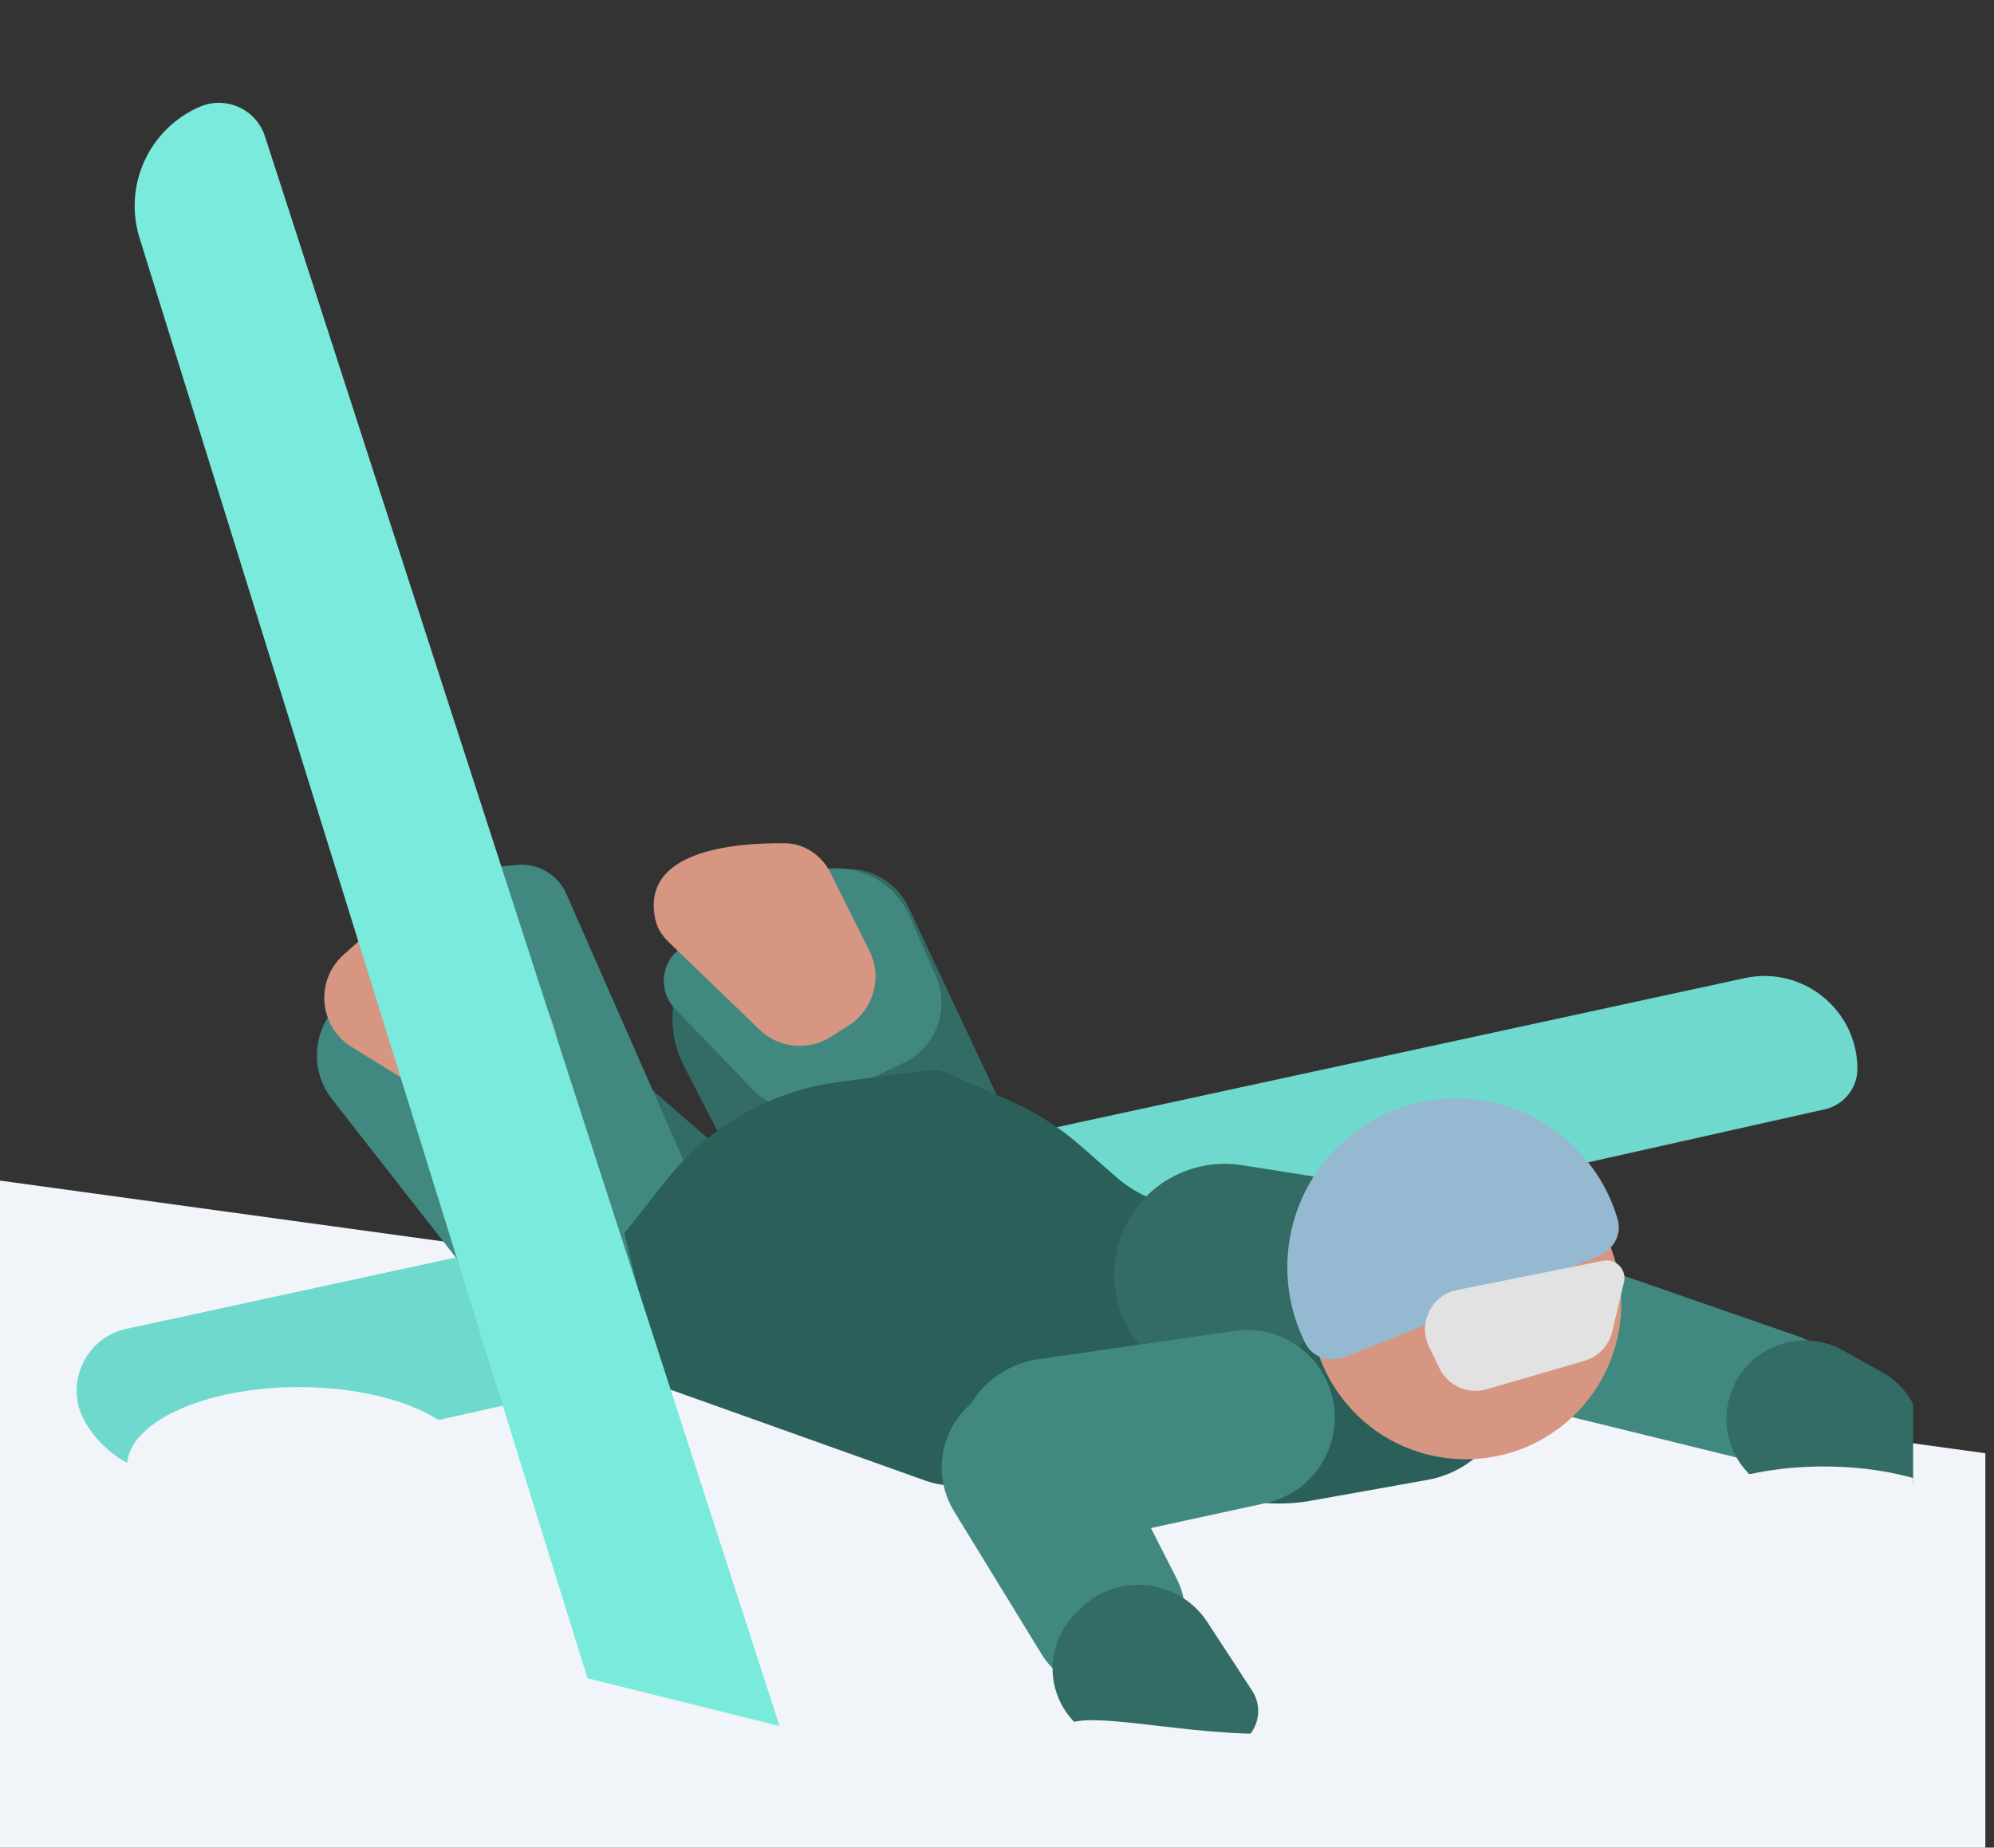 <svg width="327" height="303" viewBox="0 0 327 303" fill="none" xmlns="http://www.w3.org/2000/svg">
<rect x="0" y="0" width="327" height="303" fill="#333333" stroke="none"/>
<path d="M0 193.612L325.581 238.326V303.008H0V193.612Z" fill="#F1F4F8"/>
<g clip-path="url(#clip0_2516_88599)">
<path d="M299.26 181.919C302.406 181.214 304.633 178.407 304.604 175.182V175.182C304.516 165.51 295.566 158.358 286.112 160.407L20.731 217.924C13.895 219.406 10.472 227.106 13.952 233.174V233.174C17.788 239.862 25.532 243.272 33.055 241.586L299.26 181.919Z" fill="#6ED9CC"/>
<path d="M112.141 174.792C109.676 170.014 109.653 164.343 112.079 159.544L117.659 148.507C119.519 144.827 123.292 142.506 127.416 142.506L139.102 142.506C143.341 142.506 147.198 144.956 148.999 148.793L173.543 201.075C177.804 210.152 174.833 220.979 166.538 226.611L165.078 227.602C154.959 234.472 141.11 230.95 135.502 220.08L112.141 174.792Z" fill="#326C65"/>
<path d="M141.369 233.581C135.779 231.178 131.93 225.936 131.312 219.883L130.173 208.733C129.883 205.895 130.714 203.056 132.489 200.822L138.671 193.039C141.881 188.998 147.48 187.752 152.101 190.051L178.495 203.18C187.125 207.473 191.57 217.222 189.152 226.552L188.685 228.355C185.551 240.451 172.373 246.908 160.894 241.974L141.369 233.581Z" fill="#326C65"/>
<path d="M295.293 219.288C298.142 220.277 299.766 223.275 299.04 226.201L296.622 235.938C295.848 239.058 292.695 240.962 289.573 240.196L226.042 224.604C218.089 222.653 213.539 214.283 216.225 206.547V206.547C218.743 199.296 226.662 195.459 233.913 197.976L295.293 219.288Z" fill="#418980"/>
<path d="M308.682 225.05C313.73 227.865 316.241 233.733 314.791 239.328L313.773 243.257C313.135 245.721 310.777 247.338 308.248 247.046L294.499 245.455C286.621 244.544 281.438 236.786 283.613 229.159V229.159C285.886 221.188 294.998 217.42 302.237 221.456L308.682 225.05Z" fill="#326C65"/>
<path d="M110.686 165.414C107.76 162.372 108.428 157.397 112.053 155.234L130.43 144.27C137.204 140.228 145.988 143.035 149.162 150.257L153.47 160.056C155.857 165.488 153.476 171.833 148.105 174.353L134.391 180.787C130.716 182.511 126.351 181.702 123.537 178.777L110.686 165.414Z" fill="#418980"/>
<path d="M64.309 191.497C62.127 188.918 62.26 185.103 64.617 182.683L81.779 165.06C84.206 162.568 88.156 162.404 90.782 164.686L128.879 197.803C132.885 201.285 133.249 207.379 129.686 211.314L120.764 221.166C112.183 230.642 97.219 230.391 88.961 220.632L64.309 191.497Z" fill="#326C65"/>
<path d="M54.445 180.259C51.367 176.325 51.136 170.869 53.871 166.689L66.433 147.488C68.123 144.906 70.89 143.227 73.96 142.921L84.743 141.847C88.197 141.502 91.48 143.42 92.877 146.598L112.188 190.525C115.695 198.504 113.308 207.846 106.404 213.164L106.078 213.415C97.203 220.251 84.476 218.648 77.574 209.825L54.445 180.259Z" fill="#418980"/>
<path d="M239.132 208.299C241.981 208.946 244.252 211.093 245.059 213.901L247.262 221.561C250.009 231.115 243.884 240.948 234.098 242.695L214.924 246.119C212.704 246.516 210.445 246.653 208.194 246.529L155.968 243.65C154.5 243.569 153.051 243.277 151.666 242.783L108.566 227.401L102.37 202.256L109.433 193.356C116.357 184.63 126.398 178.932 137.44 177.461L151.728 175.558C153.053 175.382 154.402 175.573 155.625 176.112L165.493 180.454C169.789 182.344 173.77 184.882 177.297 187.978L183.029 193.012C185.581 195.252 188.651 196.82 191.962 197.572L239.132 208.299Z" fill="#2A6059"/>
<path d="M231.184 195.43C235.342 196.087 238.284 199.849 237.919 204.043L237.044 214.117V214.117C234.334 216.413 230.849 217.585 227.302 217.391L222.898 217.15C217.758 216.869 212.929 219.622 210.553 224.188L207.419 230.209L195.178 226.19C182.855 222.145 178.65 206.841 187.174 197.067V197.067C191.272 192.367 197.499 190.105 203.658 191.079L231.184 195.43Z" fill="#326C65"/>
<path d="M75.254 182.605C76.728 183.52 78.43 184.035 80.149 183.801C85.643 183.054 97.112 179.554 88.626 163.176L83.772 149.615C81.511 143.297 73.578 141.267 68.56 145.724L56.366 156.552C51.627 160.76 52.276 168.345 57.662 171.687L75.254 182.605Z" fill="#D69682"/>
<path d="M136.233 143.204C134.79 140.309 131.973 138.333 128.738 138.292C120.287 138.186 104.736 139.517 107.54 151.061C107.866 152.402 108.693 153.567 109.686 154.524L124.574 168.869C127.725 171.905 132.545 172.388 136.236 170.039L139.186 168.162C143.277 165.558 144.742 160.284 142.579 155.943L136.233 143.204Z" fill="#D69682"/>
<circle cx="240.362" cy="213.804" r="25.51" transform="rotate(-43.343 240.362 213.804)" fill="#D69682"/>
<path d="M257.916 187.83C261.527 191.298 263.989 195.513 265.293 200C266.032 202.543 264.477 205.078 262.017 206.057L220.641 222.505C218.177 223.484 215.301 222.703 214.099 220.34C208.919 210.149 210.454 197.367 218.832 188.645C229.416 177.627 246.915 177.262 257.916 187.83Z" fill="#95B9D0"/>
<path d="M234.346 220.849C232.474 216.988 234.751 212.399 238.958 211.555L262.909 206.751C264.994 206.333 266.811 208.216 266.318 210.285L264.387 218.392C263.841 220.688 262.103 222.513 259.836 223.172L243.798 227.831C240.727 228.723 237.46 227.271 236.065 224.394L234.346 220.849Z" fill="#E2E2E2"/>
<path d="M157.088 240.115C156.076 231.747 161.933 224.103 170.276 222.902L202.489 218.264C209.81 217.21 216.733 221.892 218.481 229.079V229.079C220.387 236.916 215.464 244.784 207.583 246.497L175.781 253.41C166.85 255.352 158.185 249.189 157.088 240.115V240.115Z" fill="#418980"/>
<path d="M161.018 228.904C167.873 224.705 176.853 227.24 180.499 234.404L192.956 258.876C195.85 264.561 194.076 271.511 188.812 275.115V275.115C182.817 279.22 174.605 277.466 170.809 271.27L156.465 247.855C152.489 241.365 154.527 232.88 161.018 228.904V228.904Z" fill="#418980"/>
<path d="M205.338 277.261C206.86 279.592 206.616 282.657 204.744 284.718V284.718C199.128 290.903 189.811 292.001 182.911 287.292L178.11 284.016C171.689 279.634 170.729 270.54 176.093 264.913L176.864 264.105C182.892 257.782 193.24 258.732 198.016 266.047L205.338 277.261Z" fill="#326C65"/>
<path d="M43.451 22.359C42.006 17.895 37.027 15.651 32.725 17.524V17.524C24.441 21.132 20.201 30.397 22.884 39.025L96.349 275.225L127.839 283.067L43.451 22.359Z" fill="#79EADC"/>
<ellipse cx="49.031" cy="240.496" rx="28.217" ry="13.023" fill="#F1F4F8"/>
<ellipse cx="299.077" cy="253.519" rx="28.217" ry="13.023" fill="#F1F4F8"/>
<path d="M235.263 287.814C235.263 292.849 222.63 296.93 207.046 296.93C191.462 296.93 174.054 289.376 174.054 284.341C174.054 279.306 191.462 284.341 207.046 284.341C222.63 284.341 235.263 282.779 235.263 287.814Z" fill="#F1F4F8"/>
</g>
<defs>
<clipPath id="clip0_2516_88599">
<rect width="302.473" height="303" fill="white" transform="translate(11.264)"/>
</clipPath>
</defs>
</svg>
